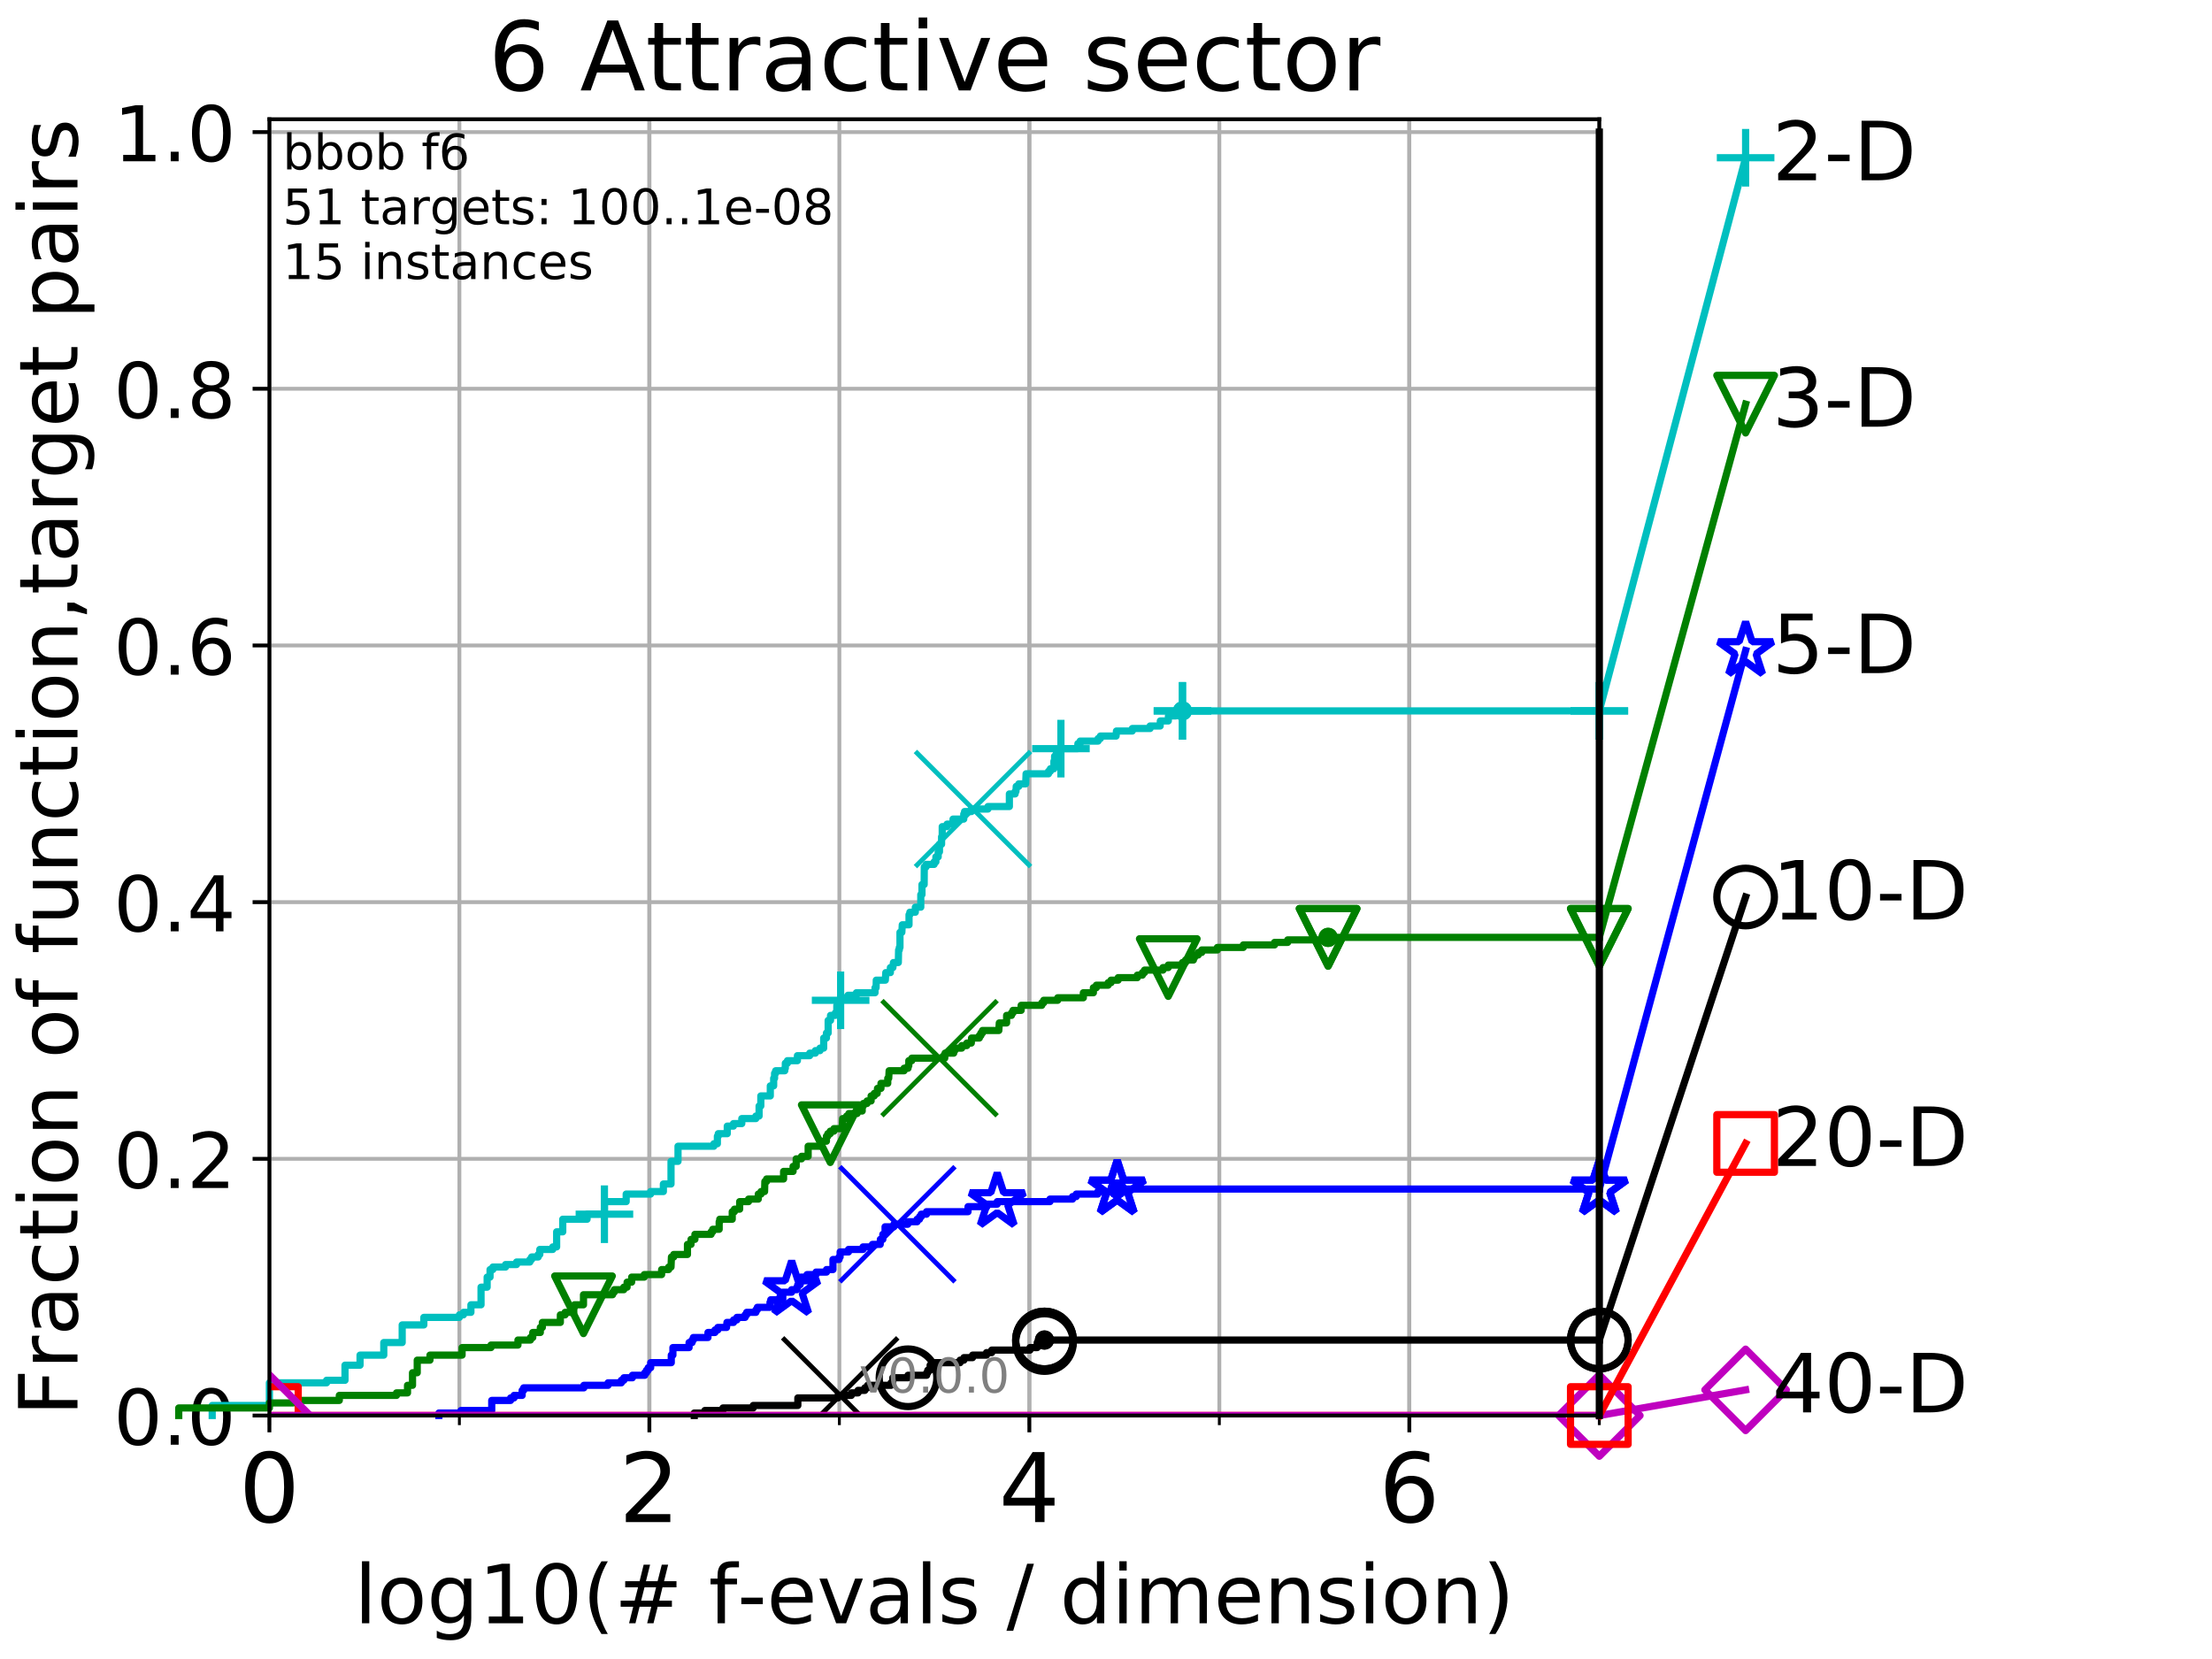 <?xml version="1.0" encoding="utf-8" standalone="no"?>
<!DOCTYPE svg PUBLIC "-//W3C//DTD SVG 1.1//EN"
  "http://www.w3.org/Graphics/SVG/1.1/DTD/svg11.dtd">
<!-- Created with matplotlib (http://matplotlib.org/) -->
<svg height="345.6pt" version="1.1" viewBox="0 0 460.8 345.6" width="460.8pt" xmlns="http://www.w3.org/2000/svg" xmlns:xlink="http://www.w3.org/1999/xlink">
 <defs>
  <style type="text/css">
*{stroke-linecap:butt;stroke-linejoin:round;}
  </style>
 </defs>
 <g id="figure_1">
  <g id="patch_1">
   <path d="M 0 345.6 
L 460.8 345.6 
L 460.8 0 
L 0 0 
z
" style="fill:#ffffff;"/>
  </g>
  <g id="axes_1">
   <g id="patch_2">
    <path d="M 56.12 294.88 
L 333.168 294.88 
L 333.168 24.84 
L 56.12 24.84 
z
" style="fill:#ffffff;"/>
   </g>
   <g id="matplotlib.axis_1">
    <g id="xtick_1">
     <g id="line2d_1">
      <path clip-path="url(#p9a4d037b05)" d="M 56.12 294.88 
L 56.12 24.84 
" style="fill:none;stroke:#b0b0b0;stroke-linecap:square;stroke-width:0.8;"/>
     </g>
     <g id="line2d_2">
      <defs>
       <path d="M 0 0 
L 0 3.5 
" id="m57e5012818" style="stroke:#000000;stroke-width:0.8;"/>
      </defs>
      <g>
       <use style="stroke:#000000;stroke-width:0.8;" x="56.12" xlink:href="#m57e5012818" y="294.88"/>
      </g>
     </g>
     <g id="text_1">
      <!-- 0 -->
      <defs>
       <path d="M 31.781 66.406 
Q 24.172 66.406 20.328 58.906 
Q 16.5 51.422 16.5 36.375 
Q 16.5 21.391 20.328 13.891 
Q 24.172 6.391 31.781 6.391 
Q 39.453 6.391 43.281 13.891 
Q 47.125 21.391 47.125 36.375 
Q 47.125 51.422 43.281 58.906 
Q 39.453 66.406 31.781 66.406 
z
M 31.781 74.219 
Q 44.047 74.219 50.516 64.516 
Q 56.984 54.828 56.984 36.375 
Q 56.984 17.969 50.516 8.266 
Q 44.047 -1.422 31.781 -1.422 
Q 19.531 -1.422 13.062 8.266 
Q 6.594 17.969 6.594 36.375 
Q 6.594 54.828 13.062 64.516 
Q 19.531 74.219 31.781 74.219 
z
" id="DejaVuSans-30"/>
      </defs>
      <g transform="translate(49.758 317.077)scale(0.2 -0.2)">
       <use xlink:href="#DejaVuSans-30"/>
      </g>
     </g>
    </g>
    <g id="xtick_2">
     <g id="line2d_3">
      <path clip-path="url(#p9a4d037b05)" d="M 135.277 294.88 
L 135.277 24.84 
" style="fill:none;stroke:#b0b0b0;stroke-linecap:square;stroke-width:0.8;"/>
     </g>
     <g id="line2d_4">
      <g>
       <use style="stroke:#000000;stroke-width:0.8;" x="135.277" xlink:href="#m57e5012818" y="294.88"/>
      </g>
     </g>
     <g id="text_2">
      <!-- 2 -->
      <defs>
       <path d="M 19.188 8.297 
L 53.609 8.297 
L 53.609 0 
L 7.328 0 
L 7.328 8.297 
Q 12.938 14.109 22.625 23.891 
Q 32.328 33.688 34.812 36.531 
Q 39.547 41.844 41.422 45.531 
Q 43.312 49.219 43.312 52.781 
Q 43.312 58.594 39.234 62.25 
Q 35.156 65.922 28.609 65.922 
Q 23.969 65.922 18.812 64.312 
Q 13.672 62.703 7.812 59.422 
L 7.812 69.391 
Q 13.766 71.781 18.938 73 
Q 24.125 74.219 28.422 74.219 
Q 39.75 74.219 46.484 68.547 
Q 53.219 62.891 53.219 53.422 
Q 53.219 48.922 51.531 44.891 
Q 49.859 40.875 45.406 35.406 
Q 44.188 33.984 37.641 27.219 
Q 31.109 20.453 19.188 8.297 
z
" id="DejaVuSans-32"/>
      </defs>
      <g transform="translate(128.914 317.077)scale(0.2 -0.2)">
       <use xlink:href="#DejaVuSans-32"/>
      </g>
     </g>
    </g>
    <g id="xtick_3">
     <g id="line2d_5">
      <path clip-path="url(#p9a4d037b05)" d="M 214.433 294.88 
L 214.433 24.84 
" style="fill:none;stroke:#b0b0b0;stroke-linecap:square;stroke-width:0.8;"/>
     </g>
     <g id="line2d_6">
      <g>
       <use style="stroke:#000000;stroke-width:0.8;" x="214.433" xlink:href="#m57e5012818" y="294.88"/>
      </g>
     </g>
     <g id="text_3">
      <!-- 4 -->
      <defs>
       <path d="M 37.797 64.312 
L 12.891 25.391 
L 37.797 25.391 
z
M 35.203 72.906 
L 47.609 72.906 
L 47.609 25.391 
L 58.016 25.391 
L 58.016 17.188 
L 47.609 17.188 
L 47.609 0 
L 37.797 0 
L 37.797 17.188 
L 4.891 17.188 
L 4.891 26.703 
z
" id="DejaVuSans-34"/>
      </defs>
      <g transform="translate(208.071 317.077)scale(0.2 -0.2)">
       <use xlink:href="#DejaVuSans-34"/>
      </g>
     </g>
    </g>
    <g id="xtick_4">
     <g id="line2d_7">
      <path clip-path="url(#p9a4d037b05)" d="M 293.59 294.88 
L 293.59 24.84 
" style="fill:none;stroke:#b0b0b0;stroke-linecap:square;stroke-width:0.8;"/>
     </g>
     <g id="line2d_8">
      <g>
       <use style="stroke:#000000;stroke-width:0.8;" x="293.59" xlink:href="#m57e5012818" y="294.88"/>
      </g>
     </g>
     <g id="text_4">
      <!-- 6 -->
      <defs>
       <path d="M 33.016 40.375 
Q 26.375 40.375 22.484 35.828 
Q 18.609 31.297 18.609 23.391 
Q 18.609 15.531 22.484 10.953 
Q 26.375 6.391 33.016 6.391 
Q 39.656 6.391 43.531 10.953 
Q 47.406 15.531 47.406 23.391 
Q 47.406 31.297 43.531 35.828 
Q 39.656 40.375 33.016 40.375 
z
M 52.594 71.297 
L 52.594 62.312 
Q 48.875 64.062 45.094 64.984 
Q 41.312 65.922 37.594 65.922 
Q 27.828 65.922 22.672 59.328 
Q 17.531 52.734 16.797 39.406 
Q 19.672 43.656 24.016 45.922 
Q 28.375 48.188 33.594 48.188 
Q 44.578 48.188 50.953 41.516 
Q 57.328 34.859 57.328 23.391 
Q 57.328 12.156 50.688 5.359 
Q 44.047 -1.422 33.016 -1.422 
Q 20.359 -1.422 13.672 8.266 
Q 6.984 17.969 6.984 36.375 
Q 6.984 53.656 15.188 63.938 
Q 23.391 74.219 37.203 74.219 
Q 40.922 74.219 44.703 73.484 
Q 48.484 72.75 52.594 71.297 
z
" id="DejaVuSans-36"/>
      </defs>
      <g transform="translate(287.227 317.077)scale(0.2 -0.2)">
       <use xlink:href="#DejaVuSans-36"/>
      </g>
     </g>
    </g>
    <g id="xtick_5">
     <g id="line2d_9">
      <path clip-path="url(#p9a4d037b05)" d="M 56.12 294.88 
L 56.12 24.84 
" style="fill:none;stroke:#b0b0b0;stroke-linecap:square;stroke-width:0.8;"/>
     </g>
     <g id="line2d_10">
      <defs>
       <path d="M 0 0 
L 0 2 
" id="md90be55f2f" style="stroke:#000000;stroke-width:0.6;"/>
      </defs>
      <g>
       <use style="stroke:#000000;stroke-width:0.6;" x="56.12" xlink:href="#md90be55f2f" y="294.88"/>
      </g>
     </g>
    </g>
    <g id="xtick_6">
     <g id="line2d_11">
      <path clip-path="url(#p9a4d037b05)" d="M 95.698 294.88 
L 95.698 24.84 
" style="fill:none;stroke:#b0b0b0;stroke-linecap:square;stroke-width:0.8;"/>
     </g>
     <g id="line2d_12">
      <g>
       <use style="stroke:#000000;stroke-width:0.6;" x="95.698" xlink:href="#md90be55f2f" y="294.88"/>
      </g>
     </g>
    </g>
    <g id="xtick_7">
     <g id="line2d_13">
      <path clip-path="url(#p9a4d037b05)" d="M 135.277 294.88 
L 135.277 24.84 
" style="fill:none;stroke:#b0b0b0;stroke-linecap:square;stroke-width:0.8;"/>
     </g>
     <g id="line2d_14">
      <g>
       <use style="stroke:#000000;stroke-width:0.6;" x="135.277" xlink:href="#md90be55f2f" y="294.88"/>
      </g>
     </g>
    </g>
    <g id="xtick_8">
     <g id="line2d_15">
      <path clip-path="url(#p9a4d037b05)" d="M 174.855 294.88 
L 174.855 24.84 
" style="fill:none;stroke:#b0b0b0;stroke-linecap:square;stroke-width:0.8;"/>
     </g>
     <g id="line2d_16">
      <g>
       <use style="stroke:#000000;stroke-width:0.6;" x="174.855" xlink:href="#md90be55f2f" y="294.88"/>
      </g>
     </g>
    </g>
    <g id="xtick_9">
     <g id="line2d_17">
      <path clip-path="url(#p9a4d037b05)" d="M 214.433 294.88 
L 214.433 24.84 
" style="fill:none;stroke:#b0b0b0;stroke-linecap:square;stroke-width:0.8;"/>
     </g>
     <g id="line2d_18">
      <g>
       <use style="stroke:#000000;stroke-width:0.6;" x="214.433" xlink:href="#md90be55f2f" y="294.88"/>
      </g>
     </g>
    </g>
    <g id="xtick_10">
     <g id="line2d_19">
      <path clip-path="url(#p9a4d037b05)" d="M 254.011 294.88 
L 254.011 24.84 
" style="fill:none;stroke:#b0b0b0;stroke-linecap:square;stroke-width:0.8;"/>
     </g>
     <g id="line2d_20">
      <g>
       <use style="stroke:#000000;stroke-width:0.6;" x="254.011" xlink:href="#md90be55f2f" y="294.88"/>
      </g>
     </g>
    </g>
    <g id="xtick_11">
     <g id="line2d_21">
      <path clip-path="url(#p9a4d037b05)" d="M 293.59 294.88 
L 293.59 24.84 
" style="fill:none;stroke:#b0b0b0;stroke-linecap:square;stroke-width:0.8;"/>
     </g>
     <g id="line2d_22">
      <g>
       <use style="stroke:#000000;stroke-width:0.6;" x="293.59" xlink:href="#md90be55f2f" y="294.88"/>
      </g>
     </g>
    </g>
    <g id="xtick_12">
     <g id="line2d_23">
      <path clip-path="url(#p9a4d037b05)" d="M 333.168 294.88 
L 333.168 24.84 
" style="fill:none;stroke:#b0b0b0;stroke-linecap:square;stroke-width:0.8;"/>
     </g>
     <g id="line2d_24">
      <g>
       <use style="stroke:#000000;stroke-width:0.6;" x="333.168" xlink:href="#md90be55f2f" y="294.88"/>
      </g>
     </g>
    </g>
    <g id="text_5">
     <!-- log10(# f-evals / dimension) -->
     <defs>
      <path d="M 9.422 75.984 
L 18.406 75.984 
L 18.406 0 
L 9.422 0 
z
" id="DejaVuSans-6c"/>
      <path d="M 30.609 48.391 
Q 23.391 48.391 19.188 42.75 
Q 14.984 37.109 14.984 27.297 
Q 14.984 17.484 19.156 11.844 
Q 23.344 6.203 30.609 6.203 
Q 37.797 6.203 41.984 11.859 
Q 46.188 17.531 46.188 27.297 
Q 46.188 37.016 41.984 42.703 
Q 37.797 48.391 30.609 48.391 
z
M 30.609 56 
Q 42.328 56 49.016 48.375 
Q 55.719 40.766 55.719 27.297 
Q 55.719 13.875 49.016 6.219 
Q 42.328 -1.422 30.609 -1.422 
Q 18.844 -1.422 12.172 6.219 
Q 5.516 13.875 5.516 27.297 
Q 5.516 40.766 12.172 48.375 
Q 18.844 56 30.609 56 
z
" id="DejaVuSans-6f"/>
      <path d="M 45.406 27.984 
Q 45.406 37.75 41.375 43.109 
Q 37.359 48.484 30.078 48.484 
Q 22.859 48.484 18.828 43.109 
Q 14.797 37.75 14.797 27.984 
Q 14.797 18.266 18.828 12.891 
Q 22.859 7.516 30.078 7.516 
Q 37.359 7.516 41.375 12.891 
Q 45.406 18.266 45.406 27.984 
z
M 54.391 6.781 
Q 54.391 -7.172 48.188 -13.984 
Q 42 -20.797 29.203 -20.797 
Q 24.469 -20.797 20.266 -20.094 
Q 16.062 -19.391 12.109 -17.922 
L 12.109 -9.188 
Q 16.062 -11.328 19.922 -12.344 
Q 23.781 -13.375 27.781 -13.375 
Q 36.625 -13.375 41.016 -8.766 
Q 45.406 -4.156 45.406 5.172 
L 45.406 9.625 
Q 42.625 4.781 38.281 2.391 
Q 33.938 0 27.875 0 
Q 17.828 0 11.672 7.656 
Q 5.516 15.328 5.516 27.984 
Q 5.516 40.672 11.672 48.328 
Q 17.828 56 27.875 56 
Q 33.938 56 38.281 53.609 
Q 42.625 51.219 45.406 46.391 
L 45.406 54.688 
L 54.391 54.688 
z
" id="DejaVuSans-67"/>
      <path d="M 12.406 8.297 
L 28.516 8.297 
L 28.516 63.922 
L 10.984 60.406 
L 10.984 69.391 
L 28.422 72.906 
L 38.281 72.906 
L 38.281 8.297 
L 54.391 8.297 
L 54.391 0 
L 12.406 0 
z
" id="DejaVuSans-31"/>
      <path d="M 31 75.875 
Q 24.469 64.656 21.281 53.656 
Q 18.109 42.672 18.109 31.391 
Q 18.109 20.125 21.312 9.062 
Q 24.516 -2 31 -13.188 
L 23.188 -13.188 
Q 15.875 -1.703 12.234 9.375 
Q 8.594 20.453 8.594 31.391 
Q 8.594 42.281 12.203 53.312 
Q 15.828 64.359 23.188 75.875 
z
" id="DejaVuSans-28"/>
      <path d="M 51.125 44 
L 36.922 44 
L 32.812 27.688 
L 47.125 27.688 
z
M 43.797 71.781 
L 38.719 51.516 
L 52.984 51.516 
L 58.109 71.781 
L 65.922 71.781 
L 60.891 51.516 
L 76.125 51.516 
L 76.125 44 
L 58.984 44 
L 54.984 27.688 
L 70.516 27.688 
L 70.516 20.219 
L 53.078 20.219 
L 48 0 
L 40.188 0 
L 45.219 20.219 
L 30.906 20.219 
L 25.875 0 
L 18.016 0 
L 23.094 20.219 
L 7.719 20.219 
L 7.719 27.688 
L 24.906 27.688 
L 29 44 
L 13.281 44 
L 13.281 51.516 
L 30.906 51.516 
L 35.891 71.781 
z
" id="DejaVuSans-23"/>
      <path id="DejaVuSans-20"/>
      <path d="M 37.109 75.984 
L 37.109 68.5 
L 28.516 68.5 
Q 23.688 68.5 21.797 66.547 
Q 19.922 64.594 19.922 59.516 
L 19.922 54.688 
L 34.719 54.688 
L 34.719 47.703 
L 19.922 47.703 
L 19.922 0 
L 10.891 0 
L 10.891 47.703 
L 2.297 47.703 
L 2.297 54.688 
L 10.891 54.688 
L 10.891 58.5 
Q 10.891 67.625 15.141 71.797 
Q 19.391 75.984 28.609 75.984 
z
" id="DejaVuSans-66"/>
      <path d="M 4.891 31.391 
L 31.203 31.391 
L 31.203 23.391 
L 4.891 23.391 
z
" id="DejaVuSans-2d"/>
      <path d="M 56.203 29.594 
L 56.203 25.203 
L 14.891 25.203 
Q 15.484 15.922 20.484 11.062 
Q 25.484 6.203 34.422 6.203 
Q 39.594 6.203 44.453 7.469 
Q 49.312 8.734 54.109 11.281 
L 54.109 2.781 
Q 49.266 0.734 44.188 -0.344 
Q 39.109 -1.422 33.891 -1.422 
Q 20.797 -1.422 13.156 6.188 
Q 5.516 13.812 5.516 26.812 
Q 5.516 40.234 12.766 48.109 
Q 20.016 56 32.328 56 
Q 43.359 56 49.781 48.891 
Q 56.203 41.797 56.203 29.594 
z
M 47.219 32.234 
Q 47.125 39.594 43.094 43.984 
Q 39.062 48.391 32.422 48.391 
Q 24.906 48.391 20.391 44.141 
Q 15.875 39.891 15.188 32.172 
z
" id="DejaVuSans-65"/>
      <path d="M 2.984 54.688 
L 12.5 54.688 
L 29.594 8.797 
L 46.688 54.688 
L 56.203 54.688 
L 35.688 0 
L 23.484 0 
z
" id="DejaVuSans-76"/>
      <path d="M 34.281 27.484 
Q 23.391 27.484 19.188 25 
Q 14.984 22.516 14.984 16.5 
Q 14.984 11.719 18.141 8.906 
Q 21.297 6.109 26.703 6.109 
Q 34.188 6.109 38.703 11.406 
Q 43.219 16.703 43.219 25.484 
L 43.219 27.484 
z
M 52.203 31.203 
L 52.203 0 
L 43.219 0 
L 43.219 8.297 
Q 40.141 3.328 35.547 0.953 
Q 30.953 -1.422 24.312 -1.422 
Q 15.922 -1.422 10.953 3.297 
Q 6 8.016 6 15.922 
Q 6 25.141 12.172 29.828 
Q 18.359 34.516 30.609 34.516 
L 43.219 34.516 
L 43.219 35.406 
Q 43.219 41.609 39.141 45 
Q 35.062 48.391 27.688 48.391 
Q 23 48.391 18.547 47.266 
Q 14.109 46.141 10.016 43.891 
L 10.016 52.203 
Q 14.938 54.109 19.578 55.047 
Q 24.219 56 28.609 56 
Q 40.484 56 46.344 49.844 
Q 52.203 43.703 52.203 31.203 
z
" id="DejaVuSans-61"/>
      <path d="M 44.281 53.078 
L 44.281 44.578 
Q 40.484 46.531 36.375 47.5 
Q 32.281 48.484 27.875 48.484 
Q 21.188 48.484 17.844 46.438 
Q 14.5 44.391 14.5 40.281 
Q 14.5 37.156 16.891 35.375 
Q 19.281 33.594 26.516 31.984 
L 29.594 31.297 
Q 39.156 29.25 43.188 25.516 
Q 47.219 21.781 47.219 15.094 
Q 47.219 7.469 41.188 3.016 
Q 35.156 -1.422 24.609 -1.422 
Q 20.219 -1.422 15.453 -0.562 
Q 10.688 0.297 5.422 2 
L 5.422 11.281 
Q 10.406 8.688 15.234 7.391 
Q 20.062 6.109 24.812 6.109 
Q 31.156 6.109 34.562 8.281 
Q 37.984 10.453 37.984 14.406 
Q 37.984 18.062 35.516 20.016 
Q 33.062 21.969 24.703 23.781 
L 21.578 24.516 
Q 13.234 26.266 9.516 29.906 
Q 5.812 33.547 5.812 39.891 
Q 5.812 47.609 11.281 51.797 
Q 16.75 56 26.812 56 
Q 31.781 56 36.172 55.266 
Q 40.578 54.547 44.281 53.078 
z
" id="DejaVuSans-73"/>
      <path d="M 25.391 72.906 
L 33.688 72.906 
L 8.297 -9.281 
L 0 -9.281 
z
" id="DejaVuSans-2f"/>
      <path d="M 45.406 46.391 
L 45.406 75.984 
L 54.391 75.984 
L 54.391 0 
L 45.406 0 
L 45.406 8.203 
Q 42.578 3.328 38.25 0.953 
Q 33.938 -1.422 27.875 -1.422 
Q 17.969 -1.422 11.734 6.484 
Q 5.516 14.406 5.516 27.297 
Q 5.516 40.188 11.734 48.094 
Q 17.969 56 27.875 56 
Q 33.938 56 38.25 53.625 
Q 42.578 51.266 45.406 46.391 
z
M 14.797 27.297 
Q 14.797 17.391 18.875 11.75 
Q 22.953 6.109 30.078 6.109 
Q 37.203 6.109 41.297 11.75 
Q 45.406 17.391 45.406 27.297 
Q 45.406 37.203 41.297 42.844 
Q 37.203 48.484 30.078 48.484 
Q 22.953 48.484 18.875 42.844 
Q 14.797 37.203 14.797 27.297 
z
" id="DejaVuSans-64"/>
      <path d="M 9.422 54.688 
L 18.406 54.688 
L 18.406 0 
L 9.422 0 
z
M 9.422 75.984 
L 18.406 75.984 
L 18.406 64.594 
L 9.422 64.594 
z
" id="DejaVuSans-69"/>
      <path d="M 52 44.188 
Q 55.375 50.25 60.062 53.125 
Q 64.75 56 71.094 56 
Q 79.641 56 84.281 50.016 
Q 88.922 44.047 88.922 33.016 
L 88.922 0 
L 79.891 0 
L 79.891 32.719 
Q 79.891 40.578 77.094 44.375 
Q 74.312 48.188 68.609 48.188 
Q 61.625 48.188 57.562 43.547 
Q 53.516 38.922 53.516 30.906 
L 53.516 0 
L 44.484 0 
L 44.484 32.719 
Q 44.484 40.625 41.703 44.406 
Q 38.922 48.188 33.109 48.188 
Q 26.219 48.188 22.156 43.531 
Q 18.109 38.875 18.109 30.906 
L 18.109 0 
L 9.078 0 
L 9.078 54.688 
L 18.109 54.688 
L 18.109 46.188 
Q 21.188 51.219 25.484 53.609 
Q 29.781 56 35.688 56 
Q 41.656 56 45.828 52.969 
Q 50 49.953 52 44.188 
z
" id="DejaVuSans-6d"/>
      <path d="M 54.891 33.016 
L 54.891 0 
L 45.906 0 
L 45.906 32.719 
Q 45.906 40.484 42.875 44.328 
Q 39.844 48.188 33.797 48.188 
Q 26.516 48.188 22.312 43.547 
Q 18.109 38.922 18.109 30.906 
L 18.109 0 
L 9.078 0 
L 9.078 54.688 
L 18.109 54.688 
L 18.109 46.188 
Q 21.344 51.125 25.703 53.562 
Q 30.078 56 35.797 56 
Q 45.219 56 50.047 50.172 
Q 54.891 44.344 54.891 33.016 
z
" id="DejaVuSans-6e"/>
      <path d="M 8.016 75.875 
L 15.828 75.875 
Q 23.141 64.359 26.781 53.312 
Q 30.422 42.281 30.422 31.391 
Q 30.422 20.453 26.781 9.375 
Q 23.141 -1.703 15.828 -13.188 
L 8.016 -13.188 
Q 14.5 -2 17.703 9.062 
Q 20.906 20.125 20.906 31.391 
Q 20.906 42.672 17.703 53.656 
Q 14.5 64.656 8.016 75.875 
z
" id="DejaVuSans-29"/>
     </defs>
     <g transform="translate(73.803 338.154)scale(0.17 -0.17)">
      <use xlink:href="#DejaVuSans-6c"/>
      <use x="27.783" xlink:href="#DejaVuSans-6f"/>
      <use x="88.965" xlink:href="#DejaVuSans-67"/>
      <use x="152.441" xlink:href="#DejaVuSans-31"/>
      <use x="216.064" xlink:href="#DejaVuSans-30"/>
      <use x="279.688" xlink:href="#DejaVuSans-28"/>
      <use x="318.701" xlink:href="#DejaVuSans-23"/>
      <use x="402.49" xlink:href="#DejaVuSans-20"/>
      <use x="434.277" xlink:href="#DejaVuSans-66"/>
      <use x="469.404" xlink:href="#DejaVuSans-2d"/>
      <use x="505.488" xlink:href="#DejaVuSans-65"/>
      <use x="567.012" xlink:href="#DejaVuSans-76"/>
      <use x="626.191" xlink:href="#DejaVuSans-61"/>
      <use x="687.471" xlink:href="#DejaVuSans-6c"/>
      <use x="715.254" xlink:href="#DejaVuSans-73"/>
      <use x="767.354" xlink:href="#DejaVuSans-20"/>
      <use x="799.141" xlink:href="#DejaVuSans-2f"/>
      <use x="832.832" xlink:href="#DejaVuSans-20"/>
      <use x="864.619" xlink:href="#DejaVuSans-64"/>
      <use x="928.096" xlink:href="#DejaVuSans-69"/>
      <use x="955.879" xlink:href="#DejaVuSans-6d"/>
      <use x="1053.291" xlink:href="#DejaVuSans-65"/>
      <use x="1114.814" xlink:href="#DejaVuSans-6e"/>
      <use x="1178.193" xlink:href="#DejaVuSans-73"/>
      <use x="1230.293" xlink:href="#DejaVuSans-69"/>
      <use x="1258.076" xlink:href="#DejaVuSans-6f"/>
      <use x="1319.258" xlink:href="#DejaVuSans-6e"/>
      <use x="1382.637" xlink:href="#DejaVuSans-29"/>
     </g>
    </g>
   </g>
   <g id="matplotlib.axis_2">
    <g id="ytick_1">
     <g id="line2d_25">
      <path clip-path="url(#p9a4d037b05)" d="M 56.12 294.88 
L 333.168 294.88 
" style="fill:none;stroke:#b0b0b0;stroke-linecap:square;stroke-width:0.8;"/>
     </g>
     <g id="line2d_26">
      <defs>
       <path d="M 0 0 
L -3.5 0 
" id="m98ccb8ccf7" style="stroke:#000000;stroke-width:0.8;"/>
      </defs>
      <g>
       <use style="stroke:#000000;stroke-width:0.8;" x="56.12" xlink:href="#m98ccb8ccf7" y="294.88"/>
      </g>
     </g>
     <g id="text_6">
      <!-- 0.0 -->
      <defs>
       <path d="M 10.688 12.406 
L 21 12.406 
L 21 0 
L 10.688 0 
z
" id="DejaVuSans-2e"/>
      </defs>
      <g transform="translate(23.675 300.959)scale(0.16 -0.16)">
       <use xlink:href="#DejaVuSans-30"/>
       <use x="63.623" xlink:href="#DejaVuSans-2e"/>
       <use x="95.41" xlink:href="#DejaVuSans-30"/>
      </g>
     </g>
    </g>
    <g id="ytick_2">
     <g id="line2d_27">
      <path clip-path="url(#p9a4d037b05)" d="M 56.12 241.407 
L 333.168 241.407 
" style="fill:none;stroke:#b0b0b0;stroke-linecap:square;stroke-width:0.8;"/>
     </g>
     <g id="line2d_28">
      <g>
       <use style="stroke:#000000;stroke-width:0.8;" x="56.12" xlink:href="#m98ccb8ccf7" y="241.407"/>
      </g>
     </g>
     <g id="text_7">
      <!-- 0.2 -->
      <g transform="translate(23.675 247.485)scale(0.16 -0.16)">
       <use xlink:href="#DejaVuSans-30"/>
       <use x="63.623" xlink:href="#DejaVuSans-2e"/>
       <use x="95.41" xlink:href="#DejaVuSans-32"/>
      </g>
     </g>
    </g>
    <g id="ytick_3">
     <g id="line2d_29">
      <path clip-path="url(#p9a4d037b05)" d="M 56.12 187.933 
L 333.168 187.933 
" style="fill:none;stroke:#b0b0b0;stroke-linecap:square;stroke-width:0.8;"/>
     </g>
     <g id="line2d_30">
      <g>
       <use style="stroke:#000000;stroke-width:0.8;" x="56.12" xlink:href="#m98ccb8ccf7" y="187.933"/>
      </g>
     </g>
     <g id="text_8">
      <!-- 0.4 -->
      <g transform="translate(23.675 194.012)scale(0.16 -0.16)">
       <use xlink:href="#DejaVuSans-30"/>
       <use x="63.623" xlink:href="#DejaVuSans-2e"/>
       <use x="95.41" xlink:href="#DejaVuSans-34"/>
      </g>
     </g>
    </g>
    <g id="ytick_4">
     <g id="line2d_31">
      <path clip-path="url(#p9a4d037b05)" d="M 56.12 134.46 
L 333.168 134.46 
" style="fill:none;stroke:#b0b0b0;stroke-linecap:square;stroke-width:0.8;"/>
     </g>
     <g id="line2d_32">
      <g>
       <use style="stroke:#000000;stroke-width:0.8;" x="56.12" xlink:href="#m98ccb8ccf7" y="134.46"/>
      </g>
     </g>
     <g id="text_9">
      <!-- 0.6 -->
      <g transform="translate(23.675 140.539)scale(0.16 -0.16)">
       <use xlink:href="#DejaVuSans-30"/>
       <use x="63.623" xlink:href="#DejaVuSans-2e"/>
       <use x="95.41" xlink:href="#DejaVuSans-36"/>
      </g>
     </g>
    </g>
    <g id="ytick_5">
     <g id="line2d_33">
      <path clip-path="url(#p9a4d037b05)" d="M 56.12 80.987 
L 333.168 80.987 
" style="fill:none;stroke:#b0b0b0;stroke-linecap:square;stroke-width:0.8;"/>
     </g>
     <g id="line2d_34">
      <g>
       <use style="stroke:#000000;stroke-width:0.8;" x="56.12" xlink:href="#m98ccb8ccf7" y="80.987"/>
      </g>
     </g>
     <g id="text_10">
      <!-- 0.8 -->
      <defs>
       <path d="M 31.781 34.625 
Q 24.75 34.625 20.719 30.859 
Q 16.703 27.094 16.703 20.516 
Q 16.703 13.922 20.719 10.156 
Q 24.75 6.391 31.781 6.391 
Q 38.812 6.391 42.859 10.172 
Q 46.922 13.969 46.922 20.516 
Q 46.922 27.094 42.891 30.859 
Q 38.875 34.625 31.781 34.625 
z
M 21.922 38.812 
Q 15.578 40.375 12.031 44.719 
Q 8.5 49.078 8.5 55.328 
Q 8.5 64.062 14.719 69.141 
Q 20.953 74.219 31.781 74.219 
Q 42.672 74.219 48.875 69.141 
Q 55.078 64.062 55.078 55.328 
Q 55.078 49.078 51.531 44.719 
Q 48 40.375 41.703 38.812 
Q 48.828 37.156 52.797 32.312 
Q 56.781 27.484 56.781 20.516 
Q 56.781 9.906 50.312 4.234 
Q 43.844 -1.422 31.781 -1.422 
Q 19.734 -1.422 13.25 4.234 
Q 6.781 9.906 6.781 20.516 
Q 6.781 27.484 10.781 32.312 
Q 14.797 37.156 21.922 38.812 
z
M 18.312 54.391 
Q 18.312 48.734 21.844 45.562 
Q 25.391 42.391 31.781 42.391 
Q 38.141 42.391 41.719 45.562 
Q 45.312 48.734 45.312 54.391 
Q 45.312 60.062 41.719 63.234 
Q 38.141 66.406 31.781 66.406 
Q 25.391 66.406 21.844 63.234 
Q 18.312 60.062 18.312 54.391 
z
" id="DejaVuSans-38"/>
      </defs>
      <g transform="translate(23.675 87.066)scale(0.16 -0.16)">
       <use xlink:href="#DejaVuSans-30"/>
       <use x="63.623" xlink:href="#DejaVuSans-2e"/>
       <use x="95.41" xlink:href="#DejaVuSans-38"/>
      </g>
     </g>
    </g>
    <g id="ytick_6">
     <g id="line2d_35">
      <path clip-path="url(#p9a4d037b05)" d="M 56.12 27.514 
L 333.168 27.514 
" style="fill:none;stroke:#b0b0b0;stroke-linecap:square;stroke-width:0.8;"/>
     </g>
     <g id="line2d_36">
      <g>
       <use style="stroke:#000000;stroke-width:0.8;" x="56.12" xlink:href="#m98ccb8ccf7" y="27.514"/>
      </g>
     </g>
     <g id="text_11">
      <!-- 1.0 -->
      <g transform="translate(23.675 33.592)scale(0.16 -0.16)">
       <use xlink:href="#DejaVuSans-31"/>
       <use x="63.623" xlink:href="#DejaVuSans-2e"/>
       <use x="95.41" xlink:href="#DejaVuSans-30"/>
      </g>
     </g>
    </g>
    <g id="text_12">
     <!-- Fraction of function,target pairs -->
     <defs>
      <path d="M 9.812 72.906 
L 51.703 72.906 
L 51.703 64.594 
L 19.672 64.594 
L 19.672 43.109 
L 48.578 43.109 
L 48.578 34.812 
L 19.672 34.812 
L 19.672 0 
L 9.812 0 
z
" id="DejaVuSans-46"/>
      <path d="M 41.109 46.297 
Q 39.594 47.172 37.812 47.578 
Q 36.031 48 33.891 48 
Q 26.266 48 22.188 43.047 
Q 18.109 38.094 18.109 28.812 
L 18.109 0 
L 9.078 0 
L 9.078 54.688 
L 18.109 54.688 
L 18.109 46.188 
Q 20.953 51.172 25.484 53.578 
Q 30.031 56 36.531 56 
Q 37.453 56 38.578 55.875 
Q 39.703 55.766 41.062 55.516 
z
" id="DejaVuSans-72"/>
      <path d="M 48.781 52.594 
L 48.781 44.188 
Q 44.969 46.297 41.141 47.344 
Q 37.312 48.391 33.406 48.391 
Q 24.656 48.391 19.812 42.844 
Q 14.984 37.312 14.984 27.297 
Q 14.984 17.281 19.812 11.734 
Q 24.656 6.203 33.406 6.203 
Q 37.312 6.203 41.141 7.25 
Q 44.969 8.297 48.781 10.406 
L 48.781 2.094 
Q 45.016 0.344 40.984 -0.531 
Q 36.969 -1.422 32.422 -1.422 
Q 20.062 -1.422 12.781 6.344 
Q 5.516 14.109 5.516 27.297 
Q 5.516 40.672 12.859 48.328 
Q 20.219 56 33.016 56 
Q 37.156 56 41.109 55.141 
Q 45.062 54.297 48.781 52.594 
z
" id="DejaVuSans-63"/>
      <path d="M 18.312 70.219 
L 18.312 54.688 
L 36.812 54.688 
L 36.812 47.703 
L 18.312 47.703 
L 18.312 18.016 
Q 18.312 11.328 20.141 9.422 
Q 21.969 7.516 27.594 7.516 
L 36.812 7.516 
L 36.812 0 
L 27.594 0 
Q 17.188 0 13.234 3.875 
Q 9.281 7.766 9.281 18.016 
L 9.281 47.703 
L 2.688 47.703 
L 2.688 54.688 
L 9.281 54.688 
L 9.281 70.219 
z
" id="DejaVuSans-74"/>
      <path d="M 8.5 21.578 
L 8.5 54.688 
L 17.484 54.688 
L 17.484 21.922 
Q 17.484 14.156 20.5 10.266 
Q 23.531 6.391 29.594 6.391 
Q 36.859 6.391 41.078 11.031 
Q 45.312 15.672 45.312 23.688 
L 45.312 54.688 
L 54.297 54.688 
L 54.297 0 
L 45.312 0 
L 45.312 8.406 
Q 42.047 3.422 37.719 1 
Q 33.406 -1.422 27.688 -1.422 
Q 18.266 -1.422 13.375 4.438 
Q 8.5 10.297 8.5 21.578 
z
M 31.109 56 
z
" id="DejaVuSans-75"/>
      <path d="M 11.719 12.406 
L 22.016 12.406 
L 22.016 4 
L 14.016 -11.625 
L 7.719 -11.625 
L 11.719 4 
z
" id="DejaVuSans-2c"/>
      <path d="M 18.109 8.203 
L 18.109 -20.797 
L 9.078 -20.797 
L 9.078 54.688 
L 18.109 54.688 
L 18.109 46.391 
Q 20.953 51.266 25.266 53.625 
Q 29.594 56 35.594 56 
Q 45.562 56 51.781 48.094 
Q 58.016 40.188 58.016 27.297 
Q 58.016 14.406 51.781 6.484 
Q 45.562 -1.422 35.594 -1.422 
Q 29.594 -1.422 25.266 0.953 
Q 20.953 3.328 18.109 8.203 
z
M 48.688 27.297 
Q 48.688 37.203 44.609 42.844 
Q 40.531 48.484 33.406 48.484 
Q 26.266 48.484 22.188 42.844 
Q 18.109 37.203 18.109 27.297 
Q 18.109 17.391 22.188 11.75 
Q 26.266 6.109 33.406 6.109 
Q 40.531 6.109 44.609 11.75 
Q 48.688 17.391 48.688 27.297 
z
" id="DejaVuSans-70"/>
     </defs>
     <g transform="translate(16.14 294.999)rotate(-90)scale(0.17 -0.17)">
      <use xlink:href="#DejaVuSans-46"/>
      <use x="57.41" xlink:href="#DejaVuSans-72"/>
      <use x="98.523" xlink:href="#DejaVuSans-61"/>
      <use x="159.803" xlink:href="#DejaVuSans-63"/>
      <use x="214.783" xlink:href="#DejaVuSans-74"/>
      <use x="253.992" xlink:href="#DejaVuSans-69"/>
      <use x="281.775" xlink:href="#DejaVuSans-6f"/>
      <use x="342.957" xlink:href="#DejaVuSans-6e"/>
      <use x="406.336" xlink:href="#DejaVuSans-20"/>
      <use x="438.123" xlink:href="#DejaVuSans-6f"/>
      <use x="499.305" xlink:href="#DejaVuSans-66"/>
      <use x="534.51" xlink:href="#DejaVuSans-20"/>
      <use x="566.297" xlink:href="#DejaVuSans-66"/>
      <use x="601.502" xlink:href="#DejaVuSans-75"/>
      <use x="664.881" xlink:href="#DejaVuSans-6e"/>
      <use x="728.26" xlink:href="#DejaVuSans-63"/>
      <use x="783.24" xlink:href="#DejaVuSans-74"/>
      <use x="822.449" xlink:href="#DejaVuSans-69"/>
      <use x="850.232" xlink:href="#DejaVuSans-6f"/>
      <use x="911.414" xlink:href="#DejaVuSans-6e"/>
      <use x="974.793" xlink:href="#DejaVuSans-2c"/>
      <use x="1006.58" xlink:href="#DejaVuSans-74"/>
      <use x="1045.789" xlink:href="#DejaVuSans-61"/>
      <use x="1107.068" xlink:href="#DejaVuSans-72"/>
      <use x="1148.166" xlink:href="#DejaVuSans-67"/>
      <use x="1211.643" xlink:href="#DejaVuSans-65"/>
      <use x="1273.166" xlink:href="#DejaVuSans-74"/>
      <use x="1312.375" xlink:href="#DejaVuSans-20"/>
      <use x="1344.162" xlink:href="#DejaVuSans-70"/>
      <use x="1407.639" xlink:href="#DejaVuSans-61"/>
      <use x="1468.918" xlink:href="#DejaVuSans-69"/>
      <use x="1496.701" xlink:href="#DejaVuSans-72"/>
      <use x="1537.814" xlink:href="#DejaVuSans-73"/>
     </g>
    </g>
   </g>
   <g id="line2d_37">
    <defs>
     <path d="M 0 1.5 
C 0.398 1.5 0.779 1.342 1.061 1.061 
C 1.342 0.779 1.5 0.398 1.5 0 
C 1.5 -0.398 1.342 -0.779 1.061 -1.061 
C 0.779 -1.342 0.398 -1.5 0 -1.5 
C -0.398 -1.5 -0.779 -1.342 -1.061 -1.061 
C -1.342 -0.779 -1.5 -0.398 -1.5 0 
C -1.5 0.398 -1.342 0.779 -1.061 1.061 
C -0.779 1.342 -0.398 1.5 0 1.5 
z
" id="m08f0756963" style="stroke:#00bfbf;"/>
    </defs>
    <g>
     <use style="fill:#00bfbf;stroke:#00bfbf;" x="246.332" xlink:href="#m08f0756963" y="148.091"/>
     <use style="fill:#00bfbf;stroke:#00bfbf;" x="246.332" xlink:href="#m08f0756963" y="148.091"/>
    </g>
   </g>
   <g id="line2d_38">
    <path d="M 44.206 294.88 
L 44.206 292.783 
L 56.12 292.783 
L 56.12 288.065 
L 68.034 288.065 
L 68.034 287.541 
L 71.87 287.541 
L 71.87 284.395 
L 75.004 284.395 
L 75.004 282.298 
L 79.949 282.298 
L 79.949 279.677 
L 83.784 279.677 
L 83.784 276.007 
L 88.294 276.007 
L 88.294 274.434 
L 95.698 274.434 
L 95.698 273.91 
L 96.537 273.91 
L 96.537 273.386 
L 98.101 273.386 
L 98.101 271.813 
L 100.208 271.813 
L 100.208 268.143 
L 101.482 268.143 
L 101.482 266.046 
L 102.085 266.046 
L 102.085 264.474 
L 102.668 264.474 
L 102.668 263.949 
L 105.317 263.949 
L 105.317 263.425 
L 107.613 263.425 
L 107.613 262.901 
L 110.385 262.901 
L 110.385 262.377 
L 110.746 262.377 
L 110.746 261.852 
L 112.122 261.852 
L 112.122 261.328 
L 112.45 261.328 
L 112.45 260.28 
L 115.146 260.28 
L 115.146 259.755 
L 115.958 259.755 
L 115.958 256.61 
L 117.232 256.61 
L 117.232 253.989 
L 122.299 253.989 
L 122.299 252.94 
L 125.913 252.94 
L 125.913 250.319 
L 130.446 250.319 
L 130.446 248.746 
L 135.532 248.746 
L 135.532 248.222 
L 138.194 248.222 
L 138.194 246.649 
L 139.786 246.649 
L 139.786 241.931 
L 141.243 241.931 
L 141.243 238.785 
L 148.711 238.785 
L 148.711 238.261 
L 149.443 238.261 
L 149.443 236.689 
L 149.63 236.689 
L 149.63 236.164 
L 151.501 236.164 
L 151.501 234.592 
L 152.789 234.592 
L 152.789 234.067 
L 154.529 234.067 
L 154.529 233.019 
L 157.46 233.019 
L 157.46 232.495 
L 158.133 232.495 
L 158.133 230.398 
L 158.493 230.398 
L 158.493 228.301 
L 160.468 228.301 
L 160.468 226.204 
L 161.168 226.204 
L 161.168 224.631 
L 161.357 224.631 
L 161.357 223.582 
L 161.582 223.582 
L 161.582 223.058 
L 163.482 223.058 
L 163.482 222.534 
L 163.598 222.534 
L 163.598 221.485 
L 164.039 221.485 
L 164.039 220.961 
L 166.117 220.961 
L 166.117 219.913 
L 168.675 219.913 
L 168.675 219.388 
L 169.853 219.388 
L 169.853 218.864 
L 170.825 218.864 
L 170.825 218.34 
L 171.59 218.34 
L 171.59 216.243 
L 172.162 216.243 
L 172.162 215.194 
L 172.52 215.194 
L 172.52 212.573 
L 173.015 212.573 
L 173.015 211.525 
L 174.018 211.525 
L 174.018 211 
L 174.322 211 
L 174.322 209.428 
L 174.932 209.428 
L 174.932 208.379 
L 175.119 208.379 
L 175.119 207.855 
L 176.664 207.855 
L 176.664 207.331 
L 178.406 207.331 
L 178.406 206.806 
L 182.282 206.806 
L 182.282 205.758 
L 182.509 205.758 
L 182.542 204.185 
L 184.435 204.185 
L 184.523 202.612 
L 185.48 202.612 
L 185.48 201.564 
L 186.009 201.564 
L 186.117 200.515 
L 187.139 200.515 
L 187.194 197.894 
L 187.344 197.894 
L 187.344 197.37 
L 187.48 197.37 
L 187.48 194.224 
L 187.872 194.224 
L 187.96 192.652 
L 189.365 192.652 
L 189.365 190.555 
L 189.541 190.555 
L 189.541 190.03 
L 190.68 190.03 
L 190.68 188.982 
L 191.816 188.982 
L 191.816 186.361 
L 192.064 186.361 
L 192.064 184.264 
L 192.519 184.264 
L 192.546 180.594 
L 192.923 180.594 
L 192.923 180.07 
L 194.596 180.07 
L 194.596 179.546 
L 194.963 179.546 
L 194.963 178.497 
L 195.442 178.497 
L 195.442 177.449 
L 195.707 177.449 
L 195.707 175.876 
L 196.148 175.876 
L 196.148 174.303 
L 196.282 174.303 
L 196.282 172.206 
L 197.285 172.206 
L 197.285 171.682 
L 198.532 171.682 
L 198.532 170.633 
L 200.765 170.633 
L 200.765 169.585 
L 200.937 169.585 
L 200.937 169.061 
L 202.376 169.061 
L 202.376 168.536 
L 205.81 168.536 
L 205.81 168.012 
L 210.271 168.012 
L 210.271 165.391 
L 211.466 165.391 
L 211.466 164.867 
L 211.644 164.867 
L 211.698 163.818 
L 212.234 163.818 
L 212.234 163.294 
L 213.67 163.294 
L 213.751 161.197 
L 218.422 161.197 
L 218.422 160.673 
L 218.81 160.673 
L 218.81 160.148 
L 219.547 160.148 
L 219.547 158.576 
L 219.692 158.576 
L 219.692 157.527 
L 220.031 157.527 
L 220.031 157.003 
L 220.957 157.003 
L 221.01 155.954 
L 224.485 155.954 
L 224.548 154.906 
L 225.022 154.906 
L 225.022 154.382 
L 228.75 154.382 
L 228.75 153.857 
L 229.231 153.857 
L 229.231 153.333 
L 232.505 153.333 
L 232.574 152.285 
L 235.877 152.285 
L 235.877 151.76 
L 239.586 151.76 
L 239.586 151.236 
L 241.686 151.236 
L 241.717 150.188 
L 243.378 150.188 
L 243.406 149.139 
L 244.919 149.139 
L 244.919 148.615 
L 246.332 148.615 
L 246.332 148.091 
L 333.168 148.091 
L 333.168 148.091 
" style="fill:none;stroke:#00bfbf;stroke-linecap:square;stroke-width:1.5;"/>
   </g>
   <g id="line2d_39">
    <defs>
     <path d="M -6 0 
L 6 0 
M 0 6 
L 0 -6 
" id="m7e157459b8" style="stroke:#00bfbf;stroke-width:1.5;"/>
    </defs>
    <g>
     <use style="fill-opacity:0;stroke:#00bfbf;stroke-width:1.5;" x="125.913" xlink:href="#m7e157459b8" y="252.94"/>
     <use style="fill-opacity:0;stroke:#00bfbf;stroke-width:1.5;" x="175.119" xlink:href="#m7e157459b8" y="208.379"/>
     <use style="fill-opacity:0;stroke:#00bfbf;stroke-width:1.5;" x="221.01" xlink:href="#m7e157459b8" y="155.954"/>
     <use style="fill-opacity:0;stroke:#00bfbf;stroke-width:1.5;" x="246.332" xlink:href="#m7e157459b8" y="148.091"/>
     <use style="fill-opacity:0;stroke:#00bfbf;stroke-width:1.5;" x="246.332" xlink:href="#m7e157459b8" y="148.091"/>
     <use style="fill-opacity:0;stroke:#00bfbf;stroke-width:1.5;" x="333.168" xlink:href="#m7e157459b8" y="148.091"/>
    </g>
   </g>
   <g id="line2d_40">
    <path style="fill:none;stroke:#00bfbf;stroke-linecap:square;stroke-width:1.5;"/>
    <g/>
   </g>
   <g id="line2d_41">
    <path clip-path="url(#p9a4d037b05)" d="M 202.692 168.536 
" style="fill:none;stroke:#00bfbf;stroke-linecap:square;stroke-width:1.5;"/>
    <defs>
     <path d="M -12 12 
L 12 -12 
M -12 -12 
L 12 12 
" id="m7685107e07" style="stroke:#00bfbf;"/>
    </defs>
    <g clip-path="url(#p9a4d037b05)">
     <use style="fill:#00bfbf;stroke:#00bfbf;" x="202.692" xlink:href="#m7685107e07" y="168.536"/>
    </g>
   </g>
   <g id="line2d_42">
    <defs>
     <path d="M 0 1.5 
C 0.398 1.5 0.779 1.342 1.061 1.061 
C 1.342 0.779 1.5 0.398 1.5 0 
C 1.5 -0.398 1.342 -0.779 1.061 -1.061 
C 0.779 -1.342 0.398 -1.5 0 -1.5 
C -0.398 -1.5 -0.779 -1.342 -1.061 -1.061 
C -1.342 -0.779 -1.5 -0.398 -1.5 0 
C -1.5 0.398 -1.342 0.779 -1.061 1.061 
C -0.779 1.342 -0.398 1.5 0 1.5 
z
" id="m493b596184" style="stroke:#008000;"/>
    </defs>
    <g>
     <use style="fill:#008000;stroke:#008000;" x="276.672" xlink:href="#m493b596184" y="195.273"/>
     <use style="fill:#008000;stroke:#008000;" x="276.672" xlink:href="#m493b596184" y="195.273"/>
    </g>
   </g>
   <g id="line2d_43">
    <path d="M 37.236 294.88 
L 37.236 293.307 
L 56.12 293.307 
L 56.12 292.259 
L 61.065 292.259 
L 61.065 291.735 
L 70.684 291.735 
L 70.684 290.686 
L 82.598 290.686 
L 82.598 290.162 
L 84.893 290.162 
L 84.893 288.589 
L 85.935 288.589 
L 85.935 285.968 
L 86.918 285.968 
L 86.918 283.347 
L 89.568 283.347 
L 89.568 282.298 
L 96.262 282.298 
L 96.262 280.725 
L 102.281 280.725 
L 102.281 280.201 
L 107.897 280.201 
L 107.897 279.153 
L 110.506 279.153 
L 110.506 278.628 
L 110.983 278.628 
L 110.983 277.58 
L 112.557 277.58 
L 112.557 276.531 
L 112.982 276.531 
L 112.982 275.483 
L 116.733 275.483 
L 116.733 273.91 
L 117.716 273.91 
L 117.716 273.386 
L 119.527 273.386 
L 119.527 272.337 
L 119.669 272.337 
L 119.669 271.813 
L 121.551 271.813 
L 121.551 269.716 
L 127.606 269.716 
L 127.606 269.192 
L 127.96 269.192 
L 127.96 268.668 
L 129.945 268.668 
L 129.945 268.143 
L 130.635 268.143 
L 130.635 267.095 
L 131.584 267.095 
L 131.584 266.046 
L 134.213 266.046 
L 134.213 265.522 
L 137.828 265.522 
L 137.828 264.474 
L 139.294 264.474 
L 139.294 263.949 
L 139.786 263.949 
L 139.874 261.852 
L 140.35 261.852 
L 140.35 261.328 
L 143.211 261.328 
L 143.211 259.231 
L 143.954 259.231 
L 143.954 258.183 
L 144.764 258.183 
L 144.764 257.134 
L 148.138 257.134 
L 148.138 256.61 
L 148.461 256.61 
L 148.461 256.086 
L 149.816 256.086 
L 149.816 254.513 
L 149.938 254.513 
L 149.938 253.989 
L 152.539 253.989 
L 152.539 252.416 
L 152.995 252.416 
L 152.995 251.892 
L 154.084 251.892 
L 154.084 250.319 
L 155.937 250.319 
L 155.937 249.795 
L 157.965 249.795 
L 157.965 248.746 
L 158.537 248.746 
L 158.537 248.222 
L 159.276 248.222 
L 159.333 246.125 
L 159.696 246.125 
L 159.696 245.601 
L 163.236 245.601 
L 163.236 244.028 
L 165.213 244.028 
L 165.213 242.979 
L 165.863 242.979 
L 165.863 241.407 
L 166.977 241.407 
L 166.977 240.882 
L 168.352 240.882 
L 168.352 238.785 
L 171.126 238.785 
L 171.126 237.737 
L 172.162 237.737 
L 172.162 236.689 
L 172.455 236.689 
L 172.455 236.164 
L 172.961 236.164 
L 172.961 235.64 
L 173.724 235.64 
L 173.724 235.116 
L 175.446 235.116 
L 175.535 233.019 
L 176.368 233.019 
L 176.368 232.495 
L 176.828 232.495 
L 176.828 231.97 
L 178.557 231.97 
L 178.557 231.446 
L 179.614 231.446 
L 179.614 230.398 
L 179.838 230.398 
L 179.838 229.873 
L 180.622 229.873 
L 180.622 229.349 
L 181.469 229.349 
L 181.469 228.301 
L 182.12 228.301 
L 182.12 227.776 
L 182.739 227.776 
L 182.797 226.728 
L 183.521 226.728 
L 183.521 225.679 
L 184.936 225.679 
L 184.936 224.631 
L 185.135 224.631 
L 185.223 223.058 
L 188.337 223.058 
L 188.337 222.534 
L 189.161 222.534 
L 189.161 222.01 
L 189.32 222.01 
L 189.32 220.961 
L 189.944 220.961 
L 189.944 220.437 
L 196.807 220.437 
L 196.88 219.388 
L 198.68 219.388 
L 198.68 218.864 
L 198.905 218.864 
L 198.905 218.34 
L 200.35 218.34 
L 200.35 217.816 
L 201.404 217.816 
L 201.404 217.291 
L 202.343 217.291 
L 202.387 216.243 
L 204.019 216.243 
L 204.019 215.719 
L 204.337 215.719 
L 204.337 215.194 
L 204.667 215.194 
L 204.667 214.67 
L 208.074 214.67 
L 208.168 213.097 
L 209.691 213.097 
L 209.696 211.525 
L 210.711 211.525 
L 210.711 211 
L 211.029 211 
L 211.029 210.476 
L 212.725 210.476 
L 212.725 209.428 
L 217.024 209.428 
L 217.024 208.903 
L 217.421 208.903 
L 217.421 208.379 
L 220.339 208.379 
L 220.339 207.855 
L 225.682 207.855 
L 225.682 206.806 
L 227.772 206.806 
L 227.772 205.758 
L 228.389 205.758 
L 228.389 205.234 
L 230.84 205.234 
L 230.84 204.709 
L 231.45 204.709 
L 231.45 204.185 
L 232.935 204.185 
L 232.935 203.661 
L 236.928 203.661 
L 236.928 203.137 
L 237.983 203.137 
L 237.983 202.612 
L 238.424 202.612 
L 238.424 202.088 
L 242.262 202.088 
L 242.262 201.564 
L 243.372 201.564 
L 243.372 201.04 
L 246.327 201.04 
L 246.327 200.515 
L 246.968 200.515 
L 246.968 199.991 
L 248.608 199.991 
L 248.608 199.467 
L 248.848 199.467 
L 248.848 198.943 
L 249.612 198.943 
L 249.612 198.418 
L 250.344 198.418 
L 250.344 197.894 
L 253.597 197.894 
L 253.597 197.37 
L 259.006 197.37 
L 259.006 196.846 
L 265.514 196.846 
L 265.514 196.321 
L 268.248 196.321 
L 268.248 195.797 
L 276.672 195.797 
L 276.672 195.273 
L 333.168 195.273 
L 333.168 195.273 
" style="fill:none;stroke:#008000;stroke-linecap:square;stroke-width:1.5;"/>
   </g>
   <g id="line2d_44">
    <defs>
     <path d="M -0 6 
L 6 -6 
L -6 -6 
z
" id="ma11c3f43ae" style="stroke:#008000;stroke-linejoin:miter;stroke-width:1.5;"/>
    </defs>
    <g>
     <use style="fill-opacity:0;stroke:#008000;stroke-linejoin:miter;stroke-width:1.5;" x="121.551" xlink:href="#ma11c3f43ae" y="271.813"/>
     <use style="fill-opacity:0;stroke:#008000;stroke-linejoin:miter;stroke-width:1.5;" x="172.961" xlink:href="#ma11c3f43ae" y="236.164"/>
     <use style="fill-opacity:0;stroke:#008000;stroke-linejoin:miter;stroke-width:1.5;" x="243.372" xlink:href="#ma11c3f43ae" y="201.564"/>
     <use style="fill-opacity:0;stroke:#008000;stroke-linejoin:miter;stroke-width:1.5;" x="276.672" xlink:href="#ma11c3f43ae" y="195.273"/>
     <use style="fill-opacity:0;stroke:#008000;stroke-linejoin:miter;stroke-width:1.5;" x="276.672" xlink:href="#ma11c3f43ae" y="195.273"/>
     <use style="fill-opacity:0;stroke:#008000;stroke-linejoin:miter;stroke-width:1.5;" x="333.168" xlink:href="#ma11c3f43ae" y="195.273"/>
    </g>
   </g>
   <g id="line2d_45">
    <path style="fill:none;stroke:#008000;stroke-linecap:square;stroke-width:1.5;"/>
    <g/>
   </g>
   <g id="line2d_46">
    <path clip-path="url(#p9a4d037b05)" d="M 195.722 220.437 
" style="fill:none;stroke:#008000;stroke-linecap:square;stroke-width:1.5;"/>
    <defs>
     <path d="M -12 12 
L 12 -12 
M -12 -12 
L 12 12 
" id="m4150ae1d3d" style="stroke:#008000;"/>
    </defs>
    <g clip-path="url(#p9a4d037b05)">
     <use style="fill:#008000;stroke:#008000;" x="195.722" xlink:href="#m4150ae1d3d" y="220.437"/>
    </g>
   </g>
   <g id="line2d_47">
    <defs>
     <path d="M 0 1.5 
C 0.398 1.5 0.779 1.342 1.061 1.061 
C 1.342 0.779 1.5 0.398 1.5 0 
C 1.5 -0.398 1.342 -0.779 1.061 -1.061 
C 0.779 -1.342 0.398 -1.5 0 -1.5 
C -0.398 -1.5 -0.779 -1.342 -1.061 -1.061 
C -1.342 -0.779 -1.5 -0.398 -1.5 0 
C -1.5 0.398 -1.342 0.779 -1.061 1.061 
C -0.779 1.342 -0.398 1.5 0 1.5 
z
" id="mf88b272ec1" style="stroke:#0000ff;"/>
    </defs>
    <g>
     <use style="fill:#0000ff;stroke:#0000ff;" x="232.733" xlink:href="#mf88b272ec1" y="247.698"/>
     <use style="fill:#0000ff;stroke:#0000ff;" x="232.733" xlink:href="#mf88b272ec1" y="247.698"/>
    </g>
   </g>
   <g id="line2d_48">
    <path d="M 91.428 294.88 
L 91.428 294.356 
L 96.039 294.356 
L 96.039 293.832 
L 102.437 293.832 
L 102.437 291.735 
L 106.365 291.735 
L 106.365 291.21 
L 107.089 291.21 
L 107.089 290.686 
L 108.775 290.686 
L 108.775 289.638 
L 109.094 289.638 
L 109.094 289.113 
L 121.628 289.113 
L 121.628 288.589 
L 126.667 288.589 
L 126.667 288.065 
L 129.438 288.065 
L 129.438 287.541 
L 129.961 287.541 
L 129.961 287.016 
L 131.739 287.016 
L 131.739 286.492 
L 134.322 286.492 
L 134.322 285.968 
L 134.682 285.968 
L 134.682 285.444 
L 135.034 285.444 
L 135.034 284.919 
L 135.549 284.919 
L 135.549 283.871 
L 139.839 283.871 
L 139.839 282.298 
L 140.178 282.298 
L 140.178 280.725 
L 143.548 280.725 
L 143.548 279.677 
L 144.173 279.677 
L 144.173 279.153 
L 144.438 279.153 
L 144.438 278.628 
L 147.481 278.628 
L 147.481 277.58 
L 148.938 277.58 
L 148.938 277.056 
L 149.533 277.056 
L 149.533 276.531 
L 151.353 276.531 
L 151.434 275.483 
L 152.814 275.483 
L 152.814 274.959 
L 153.506 274.959 
L 153.506 274.434 
L 155.216 274.434 
L 155.216 273.91 
L 155.547 273.91 
L 155.547 273.386 
L 157.465 273.386 
L 157.465 272.862 
L 157.774 272.862 
L 157.774 272.337 
L 160.404 272.337 
L 160.404 271.289 
L 160.563 271.289 
L 160.563 270.765 
L 163.071 270.765 
L 163.071 269.192 
L 164.913 269.192 
L 164.913 268.668 
L 166.006 268.668 
L 166.006 268.143 
L 166.189 268.143 
L 166.189 267.619 
L 166.693 267.619 
L 166.693 267.095 
L 166.853 267.095 
L 166.853 266.046 
L 168.119 266.046 
L 168.119 265.522 
L 170.006 265.522 
L 170.006 264.998 
L 172.178 264.998 
L 172.178 264.474 
L 173.522 264.474 
L 173.522 262.377 
L 174.796 262.377 
L 174.796 261.852 
L 175.012 261.852 
L 175.012 260.804 
L 176.763 260.804 
L 176.763 260.28 
L 179.78 260.28 
L 179.78 259.755 
L 181.735 259.755 
L 181.735 259.231 
L 183.366 259.231 
L 183.394 258.183 
L 183.907 258.183 
L 183.907 257.134 
L 184.375 257.134 
L 184.375 255.561 
L 186.212 255.561 
L 186.212 255.037 
L 189.101 255.037 
L 189.101 254.513 
L 191.049 254.513 
L 191.049 253.989 
L 191.556 253.989 
L 191.556 253.464 
L 191.902 253.464 
L 191.902 252.94 
L 193.013 252.94 
L 193.013 252.416 
L 201.66 252.416 
L 201.66 251.367 
L 205.586 251.367 
L 205.586 250.843 
L 207.744 250.843 
L 207.744 250.319 
L 218.726 250.319 
L 218.726 249.795 
L 223.43 249.795 
L 223.43 249.27 
L 224.203 249.27 
L 224.203 248.746 
L 228.703 248.746 
L 228.703 248.222 
L 232.733 248.222 
L 232.733 247.698 
L 333.168 247.698 
L 333.168 247.698 
" style="fill:none;stroke:#0000ff;stroke-linecap:square;stroke-width:1.5;"/>
   </g>
   <g id="line2d_49">
    <defs>
     <path d="M 0 -6 
L -1.347 -1.854 
L -5.706 -1.854 
L -2.18 0.708 
L -3.527 4.854 
L -0 2.292 
L 3.527 4.854 
L 2.18 0.708 
L 5.706 -1.854 
L 1.347 -1.854 
z
" id="m02125e1cf8" style="stroke:#0000ff;stroke-linejoin:bevel;stroke-width:1.5;"/>
    </defs>
    <g>
     <use style="fill-opacity:0;stroke:#0000ff;stroke-linejoin:bevel;stroke-width:1.5;" x="164.913" xlink:href="#m02125e1cf8" y="268.668"/>
     <use style="fill-opacity:0;stroke:#0000ff;stroke-linejoin:bevel;stroke-width:1.5;" x="207.744" xlink:href="#m02125e1cf8" y="250.319"/>
     <use style="fill-opacity:0;stroke:#0000ff;stroke-linejoin:bevel;stroke-width:1.5;" x="232.733" xlink:href="#m02125e1cf8" y="247.698"/>
     <use style="fill-opacity:0;stroke:#0000ff;stroke-linejoin:bevel;stroke-width:1.5;" x="232.733" xlink:href="#m02125e1cf8" y="247.698"/>
     <use style="fill-opacity:0;stroke:#0000ff;stroke-linejoin:bevel;stroke-width:1.5;" x="333.168" xlink:href="#m02125e1cf8" y="247.698"/>
    </g>
   </g>
   <g id="line2d_50">
    <path style="fill:none;stroke:#0000ff;stroke-linecap:square;stroke-width:1.5;"/>
    <g/>
   </g>
   <g id="line2d_51">
    <path clip-path="url(#p9a4d037b05)" d="M 186.942 255.037 
" style="fill:none;stroke:#0000ff;stroke-linecap:square;stroke-width:1.5;"/>
    <defs>
     <path d="M -12 12 
L 12 -12 
M -12 -12 
L 12 12 
" id="m619177cfa7" style="stroke:#0000ff;"/>
    </defs>
    <g clip-path="url(#p9a4d037b05)">
     <use style="fill:#0000ff;stroke:#0000ff;" x="186.942" xlink:href="#m619177cfa7" y="255.037"/>
    </g>
   </g>
   <g id="line2d_52">
    <defs>
     <path d="M 0 1.5 
C 0.398 1.5 0.779 1.342 1.061 1.061 
C 1.342 0.779 1.5 0.398 1.5 0 
C 1.5 -0.398 1.342 -0.779 1.061 -1.061 
C 0.779 -1.342 0.398 -1.5 0 -1.5 
C -0.398 -1.5 -0.779 -1.342 -1.061 -1.061 
C -1.342 -0.779 -1.5 -0.398 -1.5 0 
C -1.5 0.398 -1.342 0.779 -1.061 1.061 
C -0.779 1.342 -0.398 1.5 0 1.5 
z
" id="m6053fbfbe8" style="stroke:#000000;"/>
    </defs>
    <g>
     <use style="stroke:#000000;" x="217.583" xlink:href="#m6053fbfbe8" y="279.153"/>
     <use style="stroke:#000000;" x="217.583" xlink:href="#m6053fbfbe8" y="279.153"/>
    </g>
   </g>
   <g id="line2d_53">
    <path d="M 144.628 294.88 
L 144.628 294.356 
L 146.835 294.356 
L 146.835 293.832 
L 150.602 293.832 
L 150.602 293.307 
L 156.908 293.307 
L 156.908 292.783 
L 166.206 292.783 
L 166.206 291.21 
L 174.571 291.21 
L 174.571 290.686 
L 177.345 290.686 
L 177.345 290.162 
L 178.745 290.162 
L 178.745 289.638 
L 180.167 289.638 
L 180.167 289.113 
L 180.735 289.113 
L 180.735 288.589 
L 185.619 288.589 
L 185.619 288.065 
L 185.979 288.065 
L 185.979 287.016 
L 189.156 287.016 
L 189.156 286.492 
L 193.041 286.492 
L 193.041 285.968 
L 193.275 285.968 
L 193.275 285.444 
L 193.76 285.444 
L 193.76 284.395 
L 194.642 284.395 
L 194.642 283.871 
L 199.999 283.871 
L 199.999 283.347 
L 200.793 283.347 
L 200.793 282.822 
L 202.601 282.822 
L 202.601 282.298 
L 205.51 282.298 
L 205.51 281.774 
L 206.596 281.774 
L 206.596 281.25 
L 214.561 281.25 
L 214.561 280.725 
L 216.073 280.725 
L 216.073 279.677 
L 217.583 279.677 
L 217.583 279.153 
L 333.168 279.153 
" style="fill:none;stroke:#000000;stroke-linecap:square;stroke-width:1.5;"/>
   </g>
   <g id="line2d_54">
    <defs>
     <path d="M 0 6 
C 1.591 6 3.117 5.368 4.243 4.243 
C 5.368 3.117 6 1.591 6 0 
C 6 -1.591 5.368 -3.117 4.243 -4.243 
C 3.117 -5.368 1.591 -6 0 -6 
C -1.591 -6 -3.117 -5.368 -4.243 -4.243 
C -5.368 -3.117 -6 -1.591 -6 0 
C -6 1.591 -5.368 3.117 -4.243 4.243 
C -3.117 5.368 -1.591 6 0 6 
z
" id="m5c97b11f1c" style="stroke:#000000;stroke-width:1.5;"/>
    </defs>
    <g>
     <use style="fill-opacity:0;stroke:#000000;stroke-width:1.5;" x="189.156" xlink:href="#m5c97b11f1c" y="287.016"/>
     <use style="fill-opacity:0;stroke:#000000;stroke-width:1.5;" x="217.583" xlink:href="#m5c97b11f1c" y="279.677"/>
     <use style="fill-opacity:0;stroke:#000000;stroke-width:1.5;" x="217.583" xlink:href="#m5c97b11f1c" y="279.153"/>
     <use style="fill-opacity:0;stroke:#000000;stroke-width:1.5;" x="217.583" xlink:href="#m5c97b11f1c" y="279.153"/>
     <use style="fill-opacity:0;stroke:#000000;stroke-width:1.5;" x="333.168" xlink:href="#m5c97b11f1c" y="279.153"/>
    </g>
   </g>
   <g id="line2d_55">
    <path style="fill:none;stroke:#000000;stroke-linecap:square;stroke-width:1.5;"/>
    <g/>
   </g>
   <g id="line2d_56">
    <path clip-path="url(#p9a4d037b05)" d="M 175.028 290.686 
" style="fill:none;stroke:#000000;stroke-linecap:square;stroke-width:1.5;"/>
    <defs>
     <path d="M -12 12 
L 12 -12 
M -12 -12 
L 12 12 
" id="m80e6a3ce66" style="stroke:#000000;"/>
    </defs>
    <g clip-path="url(#p9a4d037b05)">
     <use style="stroke:#000000;" x="175.028" xlink:href="#m80e6a3ce66" y="290.686"/>
    </g>
   </g>
   <g id="line2d_57">
    <path clip-path="url(#p9a4d037b05)" d="M 56.12 294.88 
L 56.12 294.88 
L 56.12 294.88 
L 56.12 294.88 
L 333.168 294.88 
" style="fill:none;stroke:#ff0000;stroke-linecap:square;stroke-width:1.5;"/>
   </g>
   <g id="line2d_58">
    <defs>
     <path d="M -6 6 
L 6 6 
L 6 -6 
L -6 -6 
z
" id="mf977c3c0be" style="stroke:#ff0000;stroke-linejoin:miter;stroke-width:1.5;"/>
    </defs>
    <g clip-path="url(#p9a4d037b05)">
     <use style="fill-opacity:0;stroke:#ff0000;stroke-linejoin:miter;stroke-width:1.5;" x="56.12" xlink:href="#mf977c3c0be" y="294.88"/>
    </g>
   </g>
   <g id="line2d_59">
    <path clip-path="url(#p9a4d037b05)" style="fill:none;stroke:#ff0000;stroke-linecap:square;stroke-width:1.5;"/>
    <g clip-path="url(#p9a4d037b05)">
     <use style="fill-opacity:0;stroke:#ff0000;stroke-linejoin:miter;stroke-width:1.5;" x="-1" xlink:href="#mf977c3c0be" y="562.246"/>
     <use style="fill-opacity:0;stroke:#ff0000;stroke-linejoin:miter;stroke-width:1.5;" x="333.168" xlink:href="#mf977c3c0be" y="562.246"/>
    </g>
   </g>
   <g id="line2d_60">
    <path clip-path="url(#p9a4d037b05)" d="M 56.12 294.88 
L 56.12 294.88 
L 56.12 294.88 
L 56.12 294.88 
L 333.168 294.88 
" style="fill:none;stroke:#bf00bf;stroke-linecap:square;stroke-width:1.5;"/>
   </g>
   <g id="line2d_61">
    <defs>
     <path d="M -0 8.485 
L 8.485 0 
L 0 -8.485 
L -8.485 -0 
z
" id="m711cc8dbcc" style="stroke:#bf00bf;stroke-linejoin:miter;stroke-width:1.5;"/>
    </defs>
    <g clip-path="url(#p9a4d037b05)">
     <use style="fill-opacity:0;stroke:#bf00bf;stroke-linejoin:miter;stroke-width:1.5;" x="56.12" xlink:href="#m711cc8dbcc" y="294.88"/>
    </g>
   </g>
   <g id="line2d_62">
    <path clip-path="url(#p9a4d037b05)" style="fill:none;stroke:#bf00bf;stroke-linecap:square;stroke-width:1.5;"/>
    <g clip-path="url(#p9a4d037b05)">
     <use style="fill-opacity:0;stroke:#bf00bf;stroke-linejoin:miter;stroke-width:1.5;" x="-1" xlink:href="#m711cc8dbcc" y="562.246"/>
     <use style="fill-opacity:0;stroke:#bf00bf;stroke-linejoin:miter;stroke-width:1.5;" x="333.168" xlink:href="#m711cc8dbcc" y="562.246"/>
    </g>
   </g>
   <g id="line2d_63">
    <path d="M 333.168 294.88 
L 363.643 289.533 
" style="fill:none;stroke:#bf00bf;stroke-linecap:square;stroke-width:1.5;"/>
    <g>
     <use style="fill-opacity:0;stroke:#bf00bf;stroke-linejoin:miter;stroke-width:1.5;" x="333.168" xlink:href="#m711cc8dbcc" y="294.88"/>
     <use style="fill-opacity:0;stroke:#bf00bf;stroke-linejoin:miter;stroke-width:1.5;" x="363.643" xlink:href="#m711cc8dbcc" y="289.533"/>
    </g>
   </g>
   <g id="line2d_64">
    <path d="M 333.168 294.88 
L 363.643 238.198 
" style="fill:none;stroke:#ff0000;stroke-linecap:square;stroke-width:1.5;"/>
    <g>
     <use style="fill-opacity:0;stroke:#ff0000;stroke-linejoin:miter;stroke-width:1.5;" x="333.168" xlink:href="#mf977c3c0be" y="294.88"/>
     <use style="fill-opacity:0;stroke:#ff0000;stroke-linejoin:miter;stroke-width:1.5;" x="363.643" xlink:href="#mf977c3c0be" y="238.198"/>
    </g>
   </g>
   <g id="line2d_65">
    <path d="M 333.168 279.153 
L 363.643 186.864 
" style="fill:none;stroke:#000000;stroke-linecap:square;stroke-width:1.5;"/>
    <g>
     <use style="fill-opacity:0;stroke:#000000;stroke-width:1.5;" x="333.168" xlink:href="#m5c97b11f1c" y="279.153"/>
     <use style="fill-opacity:0;stroke:#000000;stroke-width:1.5;" x="363.643" xlink:href="#m5c97b11f1c" y="186.864"/>
    </g>
   </g>
   <g id="line2d_66">
    <path d="M 333.168 247.698 
L 363.643 135.53 
" style="fill:none;stroke:#0000ff;stroke-linecap:square;stroke-width:1.5;"/>
    <g>
     <use style="fill-opacity:0;stroke:#0000ff;stroke-linejoin:bevel;stroke-width:1.5;" x="333.168" xlink:href="#m02125e1cf8" y="247.698"/>
     <use style="fill-opacity:0;stroke:#0000ff;stroke-linejoin:bevel;stroke-width:1.5;" x="363.643" xlink:href="#m02125e1cf8" y="135.53"/>
    </g>
   </g>
   <g id="line2d_67">
    <path d="M 333.168 195.273 
L 363.643 84.195 
" style="fill:none;stroke:#008000;stroke-linecap:square;stroke-width:1.5;"/>
    <g>
     <use style="fill-opacity:0;stroke:#008000;stroke-linejoin:miter;stroke-width:1.5;" x="333.168" xlink:href="#ma11c3f43ae" y="195.273"/>
     <use style="fill-opacity:0;stroke:#008000;stroke-linejoin:miter;stroke-width:1.5;" x="363.643" xlink:href="#ma11c3f43ae" y="84.195"/>
    </g>
   </g>
   <g id="line2d_68">
    <path d="M 333.168 148.091 
L 363.643 32.861 
" style="fill:none;stroke:#00bfbf;stroke-linecap:square;stroke-width:1.5;"/>
    <g>
     <use style="fill-opacity:0;stroke:#00bfbf;stroke-width:1.5;" x="333.168" xlink:href="#m7e157459b8" y="148.091"/>
     <use style="fill-opacity:0;stroke:#00bfbf;stroke-width:1.5;" x="363.643" xlink:href="#m7e157459b8" y="32.861"/>
    </g>
   </g>
   <g id="line2d_69">
    <path d="M 333.168 294.88 
L 333.168 27.514 
" style="fill:none;stroke:#000000;stroke-linecap:square;stroke-width:1.5;"/>
   </g>
   <g id="patch_3">
    <path d="M 56.12 294.88 
L 56.12 24.84 
" style="fill:none;stroke:#000000;stroke-linecap:square;stroke-linejoin:miter;stroke-width:0.8;"/>
   </g>
   <g id="patch_4">
    <path d="M 333.168 294.88 
L 333.168 24.84 
" style="fill:none;stroke:#000000;stroke-linecap:square;stroke-linejoin:miter;stroke-width:0.8;"/>
   </g>
   <g id="patch_5">
    <path d="M 56.12 294.88 
L 333.168 294.88 
" style="fill:none;stroke:#000000;stroke-linecap:square;stroke-linejoin:miter;stroke-width:0.8;"/>
   </g>
   <g id="patch_6">
    <path d="M 56.12 24.84 
L 333.168 24.84 
" style="fill:none;stroke:#000000;stroke-linecap:square;stroke-linejoin:miter;stroke-width:0.8;"/>
   </g>
   <g id="text_13">
    <!-- 40-D -->
    <defs>
     <path d="M 19.672 64.797 
L 19.672 8.109 
L 31.594 8.109 
Q 46.688 8.109 53.688 14.938 
Q 60.688 21.781 60.688 36.531 
Q 60.688 51.172 53.688 57.984 
Q 46.688 64.797 31.594 64.797 
z
M 9.812 72.906 
L 30.078 72.906 
Q 51.266 72.906 61.172 64.094 
Q 71.094 55.281 71.094 36.531 
Q 71.094 17.672 61.125 8.828 
Q 51.172 0 30.078 0 
L 9.812 0 
z
" id="DejaVuSans-44"/>
    </defs>
    <g transform="translate(369.184 294.224)scale(0.17 -0.17)">
     <use xlink:href="#DejaVuSans-34"/>
     <use x="63.623" xlink:href="#DejaVuSans-30"/>
     <use x="127.246" xlink:href="#DejaVuSans-2d"/>
     <use x="163.33" xlink:href="#DejaVuSans-44"/>
    </g>
   </g>
   <g id="text_14">
    <!-- 20-D -->
    <g transform="translate(369.184 242.889)scale(0.17 -0.17)">
     <use xlink:href="#DejaVuSans-32"/>
     <use x="63.623" xlink:href="#DejaVuSans-30"/>
     <use x="127.246" xlink:href="#DejaVuSans-2d"/>
     <use x="163.33" xlink:href="#DejaVuSans-44"/>
    </g>
   </g>
   <g id="text_15">
    <!-- 10-D -->
    <g transform="translate(369.184 191.555)scale(0.17 -0.17)">
     <use xlink:href="#DejaVuSans-31"/>
     <use x="63.623" xlink:href="#DejaVuSans-30"/>
     <use x="127.246" xlink:href="#DejaVuSans-2d"/>
     <use x="163.33" xlink:href="#DejaVuSans-44"/>
    </g>
   </g>
   <g id="text_16">
    <!-- 5-D -->
    <defs>
     <path d="M 10.797 72.906 
L 49.516 72.906 
L 49.516 64.594 
L 19.828 64.594 
L 19.828 46.734 
Q 21.969 47.469 24.109 47.828 
Q 26.266 48.188 28.422 48.188 
Q 40.625 48.188 47.75 41.5 
Q 54.891 34.812 54.891 23.391 
Q 54.891 11.625 47.562 5.094 
Q 40.234 -1.422 26.906 -1.422 
Q 22.312 -1.422 17.547 -0.641 
Q 12.797 0.141 7.719 1.703 
L 7.719 11.625 
Q 12.109 9.234 16.797 8.062 
Q 21.484 6.891 26.703 6.891 
Q 35.156 6.891 40.078 11.328 
Q 45.016 15.766 45.016 23.391 
Q 45.016 31 40.078 35.438 
Q 35.156 39.891 26.703 39.891 
Q 22.75 39.891 18.812 39.016 
Q 14.891 38.141 10.797 36.281 
z
" id="DejaVuSans-35"/>
    </defs>
    <g transform="translate(369.184 140.221)scale(0.17 -0.17)">
     <use xlink:href="#DejaVuSans-35"/>
     <use x="63.623" xlink:href="#DejaVuSans-2d"/>
     <use x="99.707" xlink:href="#DejaVuSans-44"/>
    </g>
   </g>
   <g id="text_17">
    <!-- 3-D -->
    <defs>
     <path d="M 40.578 39.312 
Q 47.656 37.797 51.625 33 
Q 55.609 28.219 55.609 21.188 
Q 55.609 10.406 48.188 4.484 
Q 40.766 -1.422 27.094 -1.422 
Q 22.516 -1.422 17.656 -0.516 
Q 12.797 0.391 7.625 2.203 
L 7.625 11.719 
Q 11.719 9.328 16.594 8.109 
Q 21.484 6.891 26.812 6.891 
Q 36.078 6.891 40.938 10.547 
Q 45.797 14.203 45.797 21.188 
Q 45.797 27.641 41.281 31.266 
Q 36.766 34.906 28.719 34.906 
L 20.219 34.906 
L 20.219 43.016 
L 29.109 43.016 
Q 36.375 43.016 40.234 45.922 
Q 44.094 48.828 44.094 54.297 
Q 44.094 59.906 40.109 62.906 
Q 36.141 65.922 28.719 65.922 
Q 24.656 65.922 20.016 65.031 
Q 15.375 64.156 9.812 62.312 
L 9.812 71.094 
Q 15.438 72.656 20.344 73.438 
Q 25.25 74.219 29.594 74.219 
Q 40.828 74.219 47.359 69.109 
Q 53.906 64.016 53.906 55.328 
Q 53.906 49.266 50.438 45.094 
Q 46.969 40.922 40.578 39.312 
z
" id="DejaVuSans-33"/>
    </defs>
    <g transform="translate(369.184 88.886)scale(0.17 -0.17)">
     <use xlink:href="#DejaVuSans-33"/>
     <use x="63.623" xlink:href="#DejaVuSans-2d"/>
     <use x="99.707" xlink:href="#DejaVuSans-44"/>
    </g>
   </g>
   <g id="text_18">
    <!-- 2-D -->
    <g transform="translate(369.184 37.552)scale(0.17 -0.17)">
     <use xlink:href="#DejaVuSans-32"/>
     <use x="63.623" xlink:href="#DejaVuSans-2d"/>
     <use x="99.707" xlink:href="#DejaVuSans-44"/>
    </g>
   </g>
   <g id="text_19">
    <!-- bbob f6 -->
    <defs>
     <path d="M 48.688 27.297 
Q 48.688 37.203 44.609 42.844 
Q 40.531 48.484 33.406 48.484 
Q 26.266 48.484 22.188 42.844 
Q 18.109 37.203 18.109 27.297 
Q 18.109 17.391 22.188 11.75 
Q 26.266 6.109 33.406 6.109 
Q 40.531 6.109 44.609 11.75 
Q 48.688 17.391 48.688 27.297 
z
M 18.109 46.391 
Q 20.953 51.266 25.266 53.625 
Q 29.594 56 35.594 56 
Q 45.562 56 51.781 48.094 
Q 58.016 40.188 58.016 27.297 
Q 58.016 14.406 51.781 6.484 
Q 45.562 -1.422 35.594 -1.422 
Q 29.594 -1.422 25.266 0.953 
Q 20.953 3.328 18.109 8.203 
L 18.109 0 
L 9.078 0 
L 9.078 75.984 
L 18.109 75.984 
z
" id="DejaVuSans-62"/>
    </defs>
    <g transform="translate(58.89 35.291)scale(0.102 -0.102)">
     <use xlink:href="#DejaVuSans-62"/>
     <use x="63.477" xlink:href="#DejaVuSans-62"/>
     <use x="126.953" xlink:href="#DejaVuSans-6f"/>
     <use x="188.135" xlink:href="#DejaVuSans-62"/>
     <use x="251.611" xlink:href="#DejaVuSans-20"/>
     <use x="283.398" xlink:href="#DejaVuSans-66"/>
     <use x="318.604" xlink:href="#DejaVuSans-36"/>
    </g>
    <!-- 51 targets: 100..1e-08 -->
    <defs>
     <path d="M 11.719 12.406 
L 22.016 12.406 
L 22.016 0 
L 11.719 0 
z
M 11.719 51.703 
L 22.016 51.703 
L 22.016 39.312 
L 11.719 39.312 
z
" id="DejaVuSans-3a"/>
    </defs>
    <g transform="translate(58.89 46.713)scale(0.102 -0.102)">
     <use xlink:href="#DejaVuSans-35"/>
     <use x="63.623" xlink:href="#DejaVuSans-31"/>
     <use x="127.246" xlink:href="#DejaVuSans-20"/>
     <use x="159.033" xlink:href="#DejaVuSans-74"/>
     <use x="198.242" xlink:href="#DejaVuSans-61"/>
     <use x="259.521" xlink:href="#DejaVuSans-72"/>
     <use x="300.619" xlink:href="#DejaVuSans-67"/>
     <use x="364.096" xlink:href="#DejaVuSans-65"/>
     <use x="425.619" xlink:href="#DejaVuSans-74"/>
     <use x="464.828" xlink:href="#DejaVuSans-73"/>
     <use x="516.928" xlink:href="#DejaVuSans-3a"/>
     <use x="550.619" xlink:href="#DejaVuSans-20"/>
     <use x="582.406" xlink:href="#DejaVuSans-31"/>
     <use x="646.029" xlink:href="#DejaVuSans-30"/>
     <use x="709.652" xlink:href="#DejaVuSans-30"/>
     <use x="773.275" xlink:href="#DejaVuSans-2e"/>
     <use x="805.062" xlink:href="#DejaVuSans-2e"/>
     <use x="836.85" xlink:href="#DejaVuSans-31"/>
     <use x="900.473" xlink:href="#DejaVuSans-65"/>
     <use x="961.996" xlink:href="#DejaVuSans-2d"/>
     <use x="998.08" xlink:href="#DejaVuSans-30"/>
     <use x="1061.703" xlink:href="#DejaVuSans-38"/>
    </g>
    <!-- 15 instances -->
    <g transform="translate(58.89 58.134)scale(0.102 -0.102)">
     <use xlink:href="#DejaVuSans-31"/>
     <use x="63.623" xlink:href="#DejaVuSans-35"/>
     <use x="127.246" xlink:href="#DejaVuSans-20"/>
     <use x="159.033" xlink:href="#DejaVuSans-69"/>
     <use x="186.816" xlink:href="#DejaVuSans-6e"/>
     <use x="250.195" xlink:href="#DejaVuSans-73"/>
     <use x="302.295" xlink:href="#DejaVuSans-74"/>
     <use x="341.504" xlink:href="#DejaVuSans-61"/>
     <use x="402.783" xlink:href="#DejaVuSans-6e"/>
     <use x="466.162" xlink:href="#DejaVuSans-63"/>
     <use x="521.143" xlink:href="#DejaVuSans-65"/>
     <use x="582.666" xlink:href="#DejaVuSans-73"/>
    </g>
   </g>
   <g id="text_20">
    <!-- v0.0.0 -->
    <g style="fill:#808080;" transform="translate(178.963 290.1)scale(0.1 -0.1)">
     <use xlink:href="#DejaVuSans-76"/>
     <use x="59.18" xlink:href="#DejaVuSans-30"/>
     <use x="122.803" xlink:href="#DejaVuSans-2e"/>
     <use x="154.59" xlink:href="#DejaVuSans-30"/>
     <use x="218.213" xlink:href="#DejaVuSans-2e"/>
     <use x="250" xlink:href="#DejaVuSans-30"/>
    </g>
   </g>
   <g id="text_21">
    <!-- 6 Attractive sector -->
    <defs>
     <path d="M 34.188 63.188 
L 20.797 26.906 
L 47.609 26.906 
z
M 28.609 72.906 
L 39.797 72.906 
L 67.578 0 
L 57.328 0 
L 50.688 18.703 
L 17.828 18.703 
L 11.188 0 
L 0.781 0 
z
" id="DejaVuSans-41"/>
    </defs>
    <g transform="translate(101.727 18.84)scale(0.2 -0.2)">
     <use xlink:href="#DejaVuSans-36"/>
     <use x="63.623" xlink:href="#DejaVuSans-20"/>
     <use x="95.41" xlink:href="#DejaVuSans-41"/>
     <use x="163.803" xlink:href="#DejaVuSans-74"/>
     <use x="203.012" xlink:href="#DejaVuSans-74"/>
     <use x="242.221" xlink:href="#DejaVuSans-72"/>
     <use x="283.334" xlink:href="#DejaVuSans-61"/>
     <use x="344.613" xlink:href="#DejaVuSans-63"/>
     <use x="399.594" xlink:href="#DejaVuSans-74"/>
     <use x="438.803" xlink:href="#DejaVuSans-69"/>
     <use x="466.586" xlink:href="#DejaVuSans-76"/>
     <use x="525.766" xlink:href="#DejaVuSans-65"/>
     <use x="587.289" xlink:href="#DejaVuSans-20"/>
     <use x="619.076" xlink:href="#DejaVuSans-73"/>
     <use x="671.176" xlink:href="#DejaVuSans-65"/>
     <use x="732.699" xlink:href="#DejaVuSans-63"/>
     <use x="787.68" xlink:href="#DejaVuSans-74"/>
     <use x="826.889" xlink:href="#DejaVuSans-6f"/>
     <use x="888.07" xlink:href="#DejaVuSans-72"/>
    </g>
   </g>
  </g>
 </g>
 <defs>
  <clipPath id="p9a4d037b05">
   <rect height="270.04" width="277.048" x="56.12" y="24.84"/>
  </clipPath>
 </defs>
</svg>
